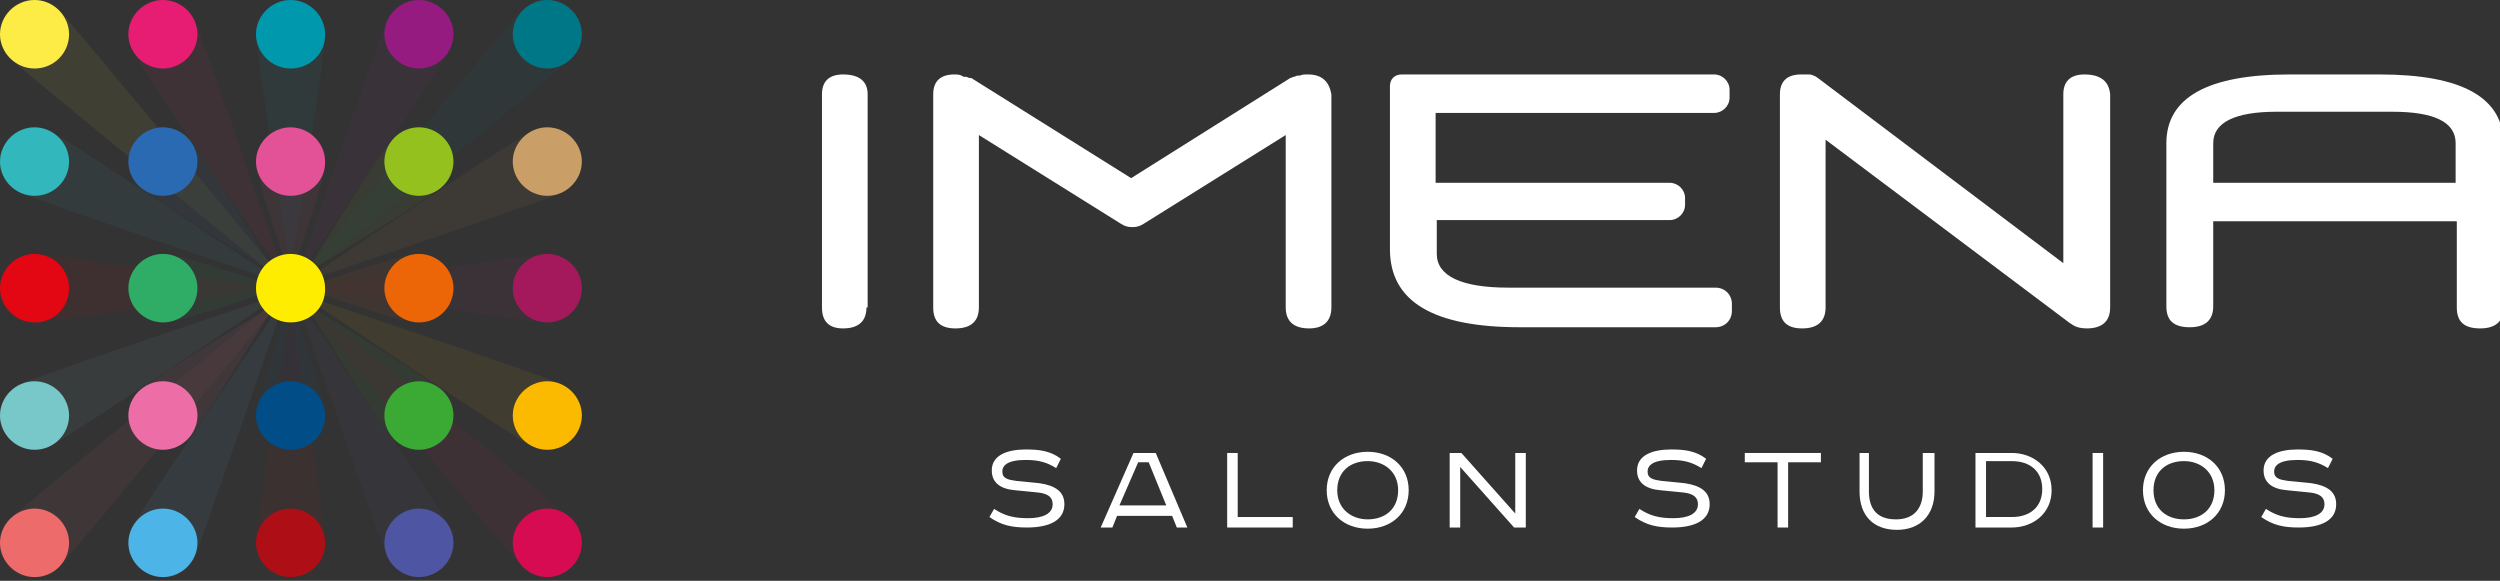 <svg width="198" height="46" viewBox="0 0 198 46" fill="none" xmlns="http://www.w3.org/2000/svg">
<rect x="0" y="0" width="198" height="46" fill="#333333" stroke="none"/>
<g clip-path="url(#clip0)">
<path d="M83.65 37.074C82.908 36.613 82.258 36.428 81.238 36.428C79.754 36.428 79.384 36.889 79.384 37.351C79.384 37.904 79.847 37.996 80.496 38.089L82.351 38.273C83.557 38.458 84.299 38.919 84.299 39.934C84.299 41.226 83.093 41.779 81.331 41.779C80.125 41.779 79.291 41.595 78.363 40.949L78.734 40.303C79.569 40.857 80.311 41.041 81.424 41.041C82.629 41.041 83.371 40.672 83.371 39.934C83.371 39.38 83.001 39.104 82.258 39.011L80.403 38.827C79.291 38.735 78.549 38.273 78.549 37.258C78.549 36.059 79.754 35.598 81.238 35.598C82.258 35.598 83.186 35.69 84.021 36.336L83.65 37.074Z" fill="white"/>
<path d="M91.534 35.875L94.038 41.779H93.203L92.832 40.857H88.473L88.102 41.779H87.175L89.772 35.875H91.534ZM88.659 40.026H92.368L90.978 36.613H90.143L88.659 40.026Z" fill="white"/>
<path d="M98.026 35.875V40.949H102.385V41.779H97.192V35.875H98.026Z" fill="white"/>
<path d="M108.321 41.871C106.466 41.871 105.075 40.672 105.075 38.827C105.075 36.981 106.466 35.782 108.321 35.782C110.176 35.782 111.568 36.981 111.568 38.827C111.568 40.672 110.176 41.871 108.321 41.871ZM108.321 41.133C109.713 41.133 110.733 40.303 110.733 38.827C110.733 37.35 109.62 36.52 108.321 36.52C106.93 36.52 105.91 37.35 105.91 38.827C105.91 40.303 107.023 41.133 108.321 41.133Z" fill="white"/>
<path d="M115.741 35.875L120.008 40.672V35.875H120.843V41.779H119.915L115.648 36.982V41.779H114.814V35.875H115.741Z" fill="white"/>
<path d="M134.755 37.074C134.013 36.613 133.364 36.428 132.344 36.428C130.86 36.428 130.489 36.889 130.489 37.351C130.489 37.904 130.953 37.996 131.602 38.089L133.457 38.273C134.662 38.458 135.405 38.919 135.405 39.934C135.405 41.226 134.199 41.779 132.436 41.779C131.231 41.779 130.396 41.595 129.469 40.949L129.84 40.303C130.674 40.857 131.417 41.041 132.529 41.041C133.735 41.041 134.477 40.672 134.477 39.934C134.477 39.38 134.106 39.104 133.364 39.011L131.509 38.827C130.396 38.735 129.654 38.273 129.654 37.258C129.654 36.059 130.86 35.598 132.344 35.598C133.364 35.598 134.291 35.69 135.126 36.336L134.755 37.074Z" fill="white"/>
<path d="M144.216 35.875V36.613H141.619V41.779H140.784V36.613H138.187V35.875H144.216Z" fill="white"/>
<path d="M148.018 35.875V38.919C148.018 40.303 148.667 41.134 150.152 41.134C151.636 41.134 152.284 40.211 152.284 38.919V35.875H153.212V38.919C153.212 40.857 152.006 41.964 150.244 41.964C148.389 41.964 147.276 40.857 147.276 38.919V35.875H148.018Z" fill="white"/>
<path d="M159.334 35.875C161.004 35.875 162.488 36.982 162.488 38.827C162.488 40.672 161.004 41.779 159.334 41.779H156.458V35.875H159.334ZM157.293 40.949H159.334C160.818 40.949 161.746 40.119 161.746 38.735C161.746 37.351 160.818 36.521 159.334 36.521H157.293V40.949Z" fill="white"/>
<path d="M166.568 35.875H165.734V41.779H166.568V35.875Z" fill="white"/>
<path d="M172.969 41.871C171.113 41.871 169.722 40.672 169.722 38.827C169.722 36.981 171.113 35.782 172.969 35.782C174.823 35.782 176.214 36.981 176.214 38.827C176.214 40.672 174.823 41.871 172.969 41.871ZM172.969 41.133C174.359 41.133 175.38 40.303 175.38 38.827C175.38 37.35 174.267 36.52 172.969 36.52C171.577 36.52 170.557 37.35 170.557 38.827C170.557 40.303 171.577 41.133 172.969 41.133Z" fill="white"/>
<path d="M184.376 37.074C183.634 36.613 182.985 36.428 181.965 36.428C180.481 36.428 180.11 36.889 180.11 37.351C180.11 37.904 180.574 37.996 181.223 38.089L183.078 38.273C184.284 38.458 185.026 38.919 185.026 39.934C185.026 41.226 183.82 41.779 182.058 41.779C180.852 41.779 180.018 41.595 179.09 40.949L179.461 40.303C180.296 40.857 181.038 41.041 182.151 41.041C183.356 41.041 184.098 40.672 184.098 39.934C184.098 39.38 183.727 39.104 182.985 39.011L181.131 38.827C180.018 38.735 179.275 38.273 179.275 37.258C179.275 36.059 180.481 35.598 181.965 35.598C182.985 35.598 183.913 35.69 184.748 36.336L184.376 37.074Z" fill="white"/>
<path d="M68.624 24.35C68.624 25.457 67.975 26.01 66.769 26.01C65.656 26.01 65.1 25.457 65.1 24.35V7.466C65.1 6.451 65.656 5.897 66.769 5.897C68.068 5.897 68.717 6.451 68.717 7.466V24.35H68.624Z" fill="white"/>
<path d="M103.591 5.897C103.313 5.897 103.128 5.897 102.942 5.99C102.849 5.99 102.849 5.99 102.756 5.99C102.664 5.99 102.571 6.082 102.478 6.082C102.385 6.082 102.293 6.174 102.2 6.174L89.586 14.109L77.065 6.267C76.972 6.174 76.879 6.174 76.786 6.174C76.694 6.174 76.601 6.082 76.508 6.082C76.415 6.082 76.415 6.082 76.323 6.082C76.044 5.897 75.859 5.897 75.581 5.897C74.468 5.897 73.911 6.451 73.911 7.466V24.35C73.911 25.457 74.468 26.01 75.673 26.01C76.879 26.01 77.528 25.457 77.528 24.35V10.695L88.751 17.707C89.03 17.891 89.307 17.984 89.586 17.984H89.771C90.049 17.984 90.328 17.891 90.606 17.707L101.829 10.695V24.35C101.829 25.457 102.478 26.01 103.684 26.01C104.797 26.01 105.446 25.457 105.446 24.35V7.466C105.261 6.451 104.704 5.897 103.591 5.897Z" fill="white"/>
<path d="M165.084 5.897C163.971 5.897 163.415 6.451 163.415 7.466V20.844L144.215 6.359C144.122 6.267 143.937 6.174 143.844 6.082C143.659 5.99 143.473 5.897 143.288 5.897C143.102 5.897 142.917 5.897 142.638 5.897C141.526 5.897 140.969 6.451 140.969 7.466V24.35C140.969 25.457 141.526 26.01 142.731 26.01C143.937 26.01 144.586 25.457 144.586 24.35V11.064L163.878 25.549C163.971 25.641 164.064 25.641 164.157 25.734C164.435 25.918 164.806 26.01 165.27 26.01C166.476 26.01 167.124 25.457 167.124 24.35V7.466C167.032 6.451 166.383 5.897 165.084 5.897Z" fill="white"/>
<path d="M188.457 5.897H181.316C174.823 5.897 171.577 7.743 171.577 11.341V24.258C171.577 25.365 172.133 25.918 173.432 25.918C174.638 25.918 175.287 25.365 175.287 24.258V17.522H194.579V24.35C194.579 25.457 195.135 26.01 196.434 26.01C197.64 26.01 198.289 25.457 198.289 24.35V11.433C198.289 7.743 195.042 5.897 188.457 5.897ZM175.287 14.57V11.341C175.287 9.68 177.049 8.85 180.295 8.85H189.478C192.817 8.85 194.486 9.68 194.486 11.341V14.478H175.287V14.57Z" fill="white"/>
<path d="M135.775 8.942C136.424 8.942 136.981 8.389 136.981 7.743V7.097C136.981 6.451 136.424 5.897 135.775 5.897H111.011C110.454 5.897 110.083 6.267 110.083 6.82V19.737C110.083 23.888 113.515 25.918 120.378 25.918H135.868C136.61 25.918 137.166 25.365 137.166 24.627V24.073C137.166 23.335 136.61 22.781 135.868 22.781H119.451C115.741 22.781 113.793 21.859 113.793 20.106V17.43H132.251C132.9 17.43 133.456 16.877 133.456 16.231V15.677C133.456 15.031 132.9 14.478 132.251 14.478H113.701V8.942H135.775Z" fill="white"/>
<g opacity="0.25">
<path opacity="0.25" d="M23.012 22.882C23.012 22.882 44.179 40.043 45.25 41.105C46.32 42.166 46.32 43.877 45.25 44.938C44.179 46 42.455 46 41.385 44.938C40.314 43.877 23.012 22.882 23.012 22.882Z" fill="#D60B52"/>
<path opacity="0.25" d="M23.012 24.356C23.012 24.356 20.276 41.459 20.276 42.992C20.276 44.467 21.525 45.705 23.012 45.705C24.498 45.705 25.747 44.467 25.747 42.992C25.806 41.459 23.012 24.356 23.012 24.356Z" fill="#AE0E16"/>
<path opacity="0.25" d="M23.011 22.882C23.011 22.882 1.844 40.043 0.773 41.105C-0.297 42.166 -0.297 43.877 0.773 44.938C1.844 46 3.568 46 4.638 44.938C5.709 43.877 23.011 22.882 23.011 22.882Z" fill="#ED6B6A"/>
<path opacity="0.25" d="M22.595 23.59C22.595 23.59 11.12 40.398 10.466 41.754C9.752 43.11 10.287 44.703 11.655 45.41C13.022 46.118 14.628 45.587 15.341 44.231C15.995 42.874 22.595 23.59 22.595 23.59Z" fill="#4CB4E7"/>
<path opacity="0.25" d="M23.486 23.59C23.486 23.59 34.962 40.398 35.616 41.754C36.33 43.11 35.794 44.703 34.427 45.41C33.059 46.118 31.454 45.587 30.74 44.231C30.027 42.874 23.486 23.59 23.486 23.59Z" fill="#4E55A2"/>
<path opacity="0.25" d="M23.012 21.349C23.012 21.349 20.276 4.246 20.276 2.713C20.276 1.238 21.525 0 23.012 0C24.498 0 25.747 1.238 25.747 2.713C25.806 4.187 23.012 21.349 23.012 21.349Z" fill="#0098AD"/>
<path opacity="0.25" d="M23.012 22.824C23.012 22.824 1.845 5.663 0.774 4.601C-0.296 3.54 -0.296 1.829 0.774 0.768C1.845 -0.294 3.569 -0.294 4.639 0.768C5.71 1.829 23.012 22.824 23.012 22.824Z" fill="#FCEC45"/>
<path opacity="0.25" d="M23.012 22.823C23.012 22.823 44.179 5.662 45.25 4.6C46.32 3.539 46.32 1.828 45.25 0.767C44.179 -0.295 42.455 -0.295 41.385 0.767C40.314 1.828 23.012 22.823 23.012 22.823Z" fill="#007787"/>
<path opacity="0.25" d="M22.595 22.116C22.595 22.116 11.12 5.308 10.466 3.952C9.752 2.595 10.287 1.003 11.655 0.295C13.022 -0.413 14.628 0.118 15.341 1.475C15.995 2.831 22.595 22.116 22.595 22.116Z" fill="#E71D73"/>
<path opacity="0.25" d="M23.486 22.116C23.486 22.116 34.962 5.308 35.616 3.952C36.33 2.595 35.794 1.003 34.427 0.295C33.059 -0.413 31.454 0.118 30.74 1.475C30.027 2.831 23.486 22.116 23.486 22.116Z" fill="#951B81"/>
<path opacity="0.25" d="M24.557 22.823C24.557 22.823 41.8 25.536 43.346 25.536C44.832 25.536 46.081 24.297 46.081 22.823C46.081 21.349 44.832 20.11 43.346 20.11C41.8 20.11 24.557 22.823 24.557 22.823Z" fill="#A3195B"/>
<path opacity="0.25" d="M23.784 23.295C23.784 23.295 40.73 34.677 42.098 35.326C43.465 36.033 45.071 35.503 45.784 34.146C46.498 32.79 45.963 31.198 44.595 30.49C43.227 29.782 23.784 23.295 23.784 23.295Z" fill="#FBBA00"/>
<path opacity="0.25" d="M24.023 22.823C24.023 22.823 31.693 25.536 33.179 25.536C34.666 25.536 35.914 24.297 35.914 22.823C35.914 21.349 34.666 20.11 33.179 20.11C31.693 20.11 24.023 22.823 24.023 22.823Z" fill="#EC6608"/>
<path opacity="0.25" d="M23.784 22.411C23.784 22.411 40.73 11.029 42.098 10.38C43.465 9.672 45.071 10.203 45.784 11.56C46.498 12.916 45.963 14.508 44.595 15.216C43.227 15.865 23.784 22.411 23.784 22.411Z" fill="#CA9E67"/>
<path opacity="0.25" d="M21.524 22.823C21.524 22.823 4.281 25.536 2.735 25.536C1.249 25.536 0 24.297 0 22.823C0 21.349 1.249 20.11 2.735 20.11C4.222 20.11 21.524 22.823 21.524 22.823Z" fill="#E30613"/>
<path opacity="0.25" d="M22.06 22.823C22.06 22.823 14.39 25.536 12.903 25.536C11.417 25.536 10.168 24.297 10.168 22.823C10.168 21.349 11.417 20.11 12.903 20.11C14.39 20.11 22.06 22.823 22.06 22.823Z" fill="#2FAC66"/>
<path opacity="0.25" d="M22.298 23.295C22.298 23.295 5.352 34.677 3.984 35.326C2.617 36.033 1.011 35.503 0.298 34.146C-0.416 32.79 0.119 31.198 1.487 30.49C2.854 29.782 22.298 23.295 22.298 23.295Z" fill="#78C7C9"/>
<path opacity="0.25" d="M22.298 22.411C22.298 22.411 5.352 11.029 3.984 10.38C2.617 9.672 1.011 10.203 0.298 11.56C-0.416 12.916 0.119 14.508 1.487 15.216C2.854 15.865 22.298 22.411 22.298 22.411Z" fill="#31B7BC"/>
<path opacity="0.25" d="M21.822 24.061C21.822 24.061 12.011 29.959 10.94 31.02C9.87 32.082 9.87 33.792 10.94 34.854C12.011 35.915 13.735 35.915 14.805 34.854C15.876 33.792 21.822 24.061 21.822 24.061Z" fill="#ED6EA7"/>
<path opacity="0.25" d="M23.012 23.826C23.012 23.826 20.276 31.434 20.276 32.908C20.276 34.383 21.525 35.621 23.012 35.621C24.498 35.621 25.747 34.383 25.747 32.908C25.806 31.434 23.012 23.826 23.012 23.826Z" fill="#004D88"/>
<path opacity="0.25" d="M24.2 24.061C24.2 24.061 34.011 29.959 35.081 31.02C36.151 32.082 36.151 33.792 35.081 34.854C34.011 35.915 32.287 35.915 31.216 34.854C30.146 33.792 24.2 24.061 24.2 24.061Z" fill="#3AAA35"/>
<path opacity="0.25" d="M21.822 21.643C21.822 21.643 12.011 15.746 10.94 14.684C9.87 13.623 9.87 11.912 10.94 10.851C12.011 9.789 13.735 9.789 14.805 10.851C15.876 11.912 21.822 21.643 21.822 21.643Z" fill="#2A6AB2"/>
<path opacity="0.25" d="M23.012 21.88C23.012 21.88 20.276 14.272 20.276 12.798C20.276 11.323 21.525 10.085 23.012 10.085C24.498 10.085 25.747 11.323 25.747 12.798C25.806 14.272 23.012 21.88 23.012 21.88Z" fill="#E35197"/>
<path opacity="0.25" d="M24.2 21.643C24.2 21.643 34.011 15.746 35.081 14.684C36.151 13.623 36.151 11.912 35.081 10.851C34.011 9.789 32.287 9.789 31.216 10.851C30.146 11.912 24.2 21.643 24.2 21.643Z" fill="#95C11F"/>
</g>
<path d="M43.346 45.705C41.86 45.705 40.611 44.467 40.611 42.992C40.611 41.518 41.86 40.279 43.346 40.279C44.833 40.279 46.082 41.518 46.082 42.992C46.082 44.467 44.833 45.705 43.346 45.705Z" fill="#D60B52"/>
<path d="M2.735 25.536C1.249 25.536 0 24.297 0 22.823C0 21.349 1.249 20.11 2.735 20.11C4.222 20.11 5.47 21.349 5.47 22.823C5.47 24.357 4.281 25.536 2.735 25.536Z" fill="#E30613"/>
<path d="M12.903 25.536C11.417 25.536 10.168 24.297 10.168 22.823C10.168 21.349 11.417 20.11 12.903 20.11C14.39 20.11 15.638 21.349 15.638 22.823C15.638 24.357 14.39 25.536 12.903 25.536Z" fill="#2FAC66"/>
<path d="M33.178 25.536C31.692 25.536 30.443 24.297 30.443 22.823C30.443 21.349 31.692 20.11 33.178 20.11C34.665 20.11 35.914 21.349 35.914 22.823C35.914 24.357 34.665 25.536 33.178 25.536Z" fill="#EC6608"/>
<path d="M43.346 25.536C41.86 25.536 40.611 24.297 40.611 22.823C40.611 21.349 41.86 20.11 43.346 20.11C44.833 20.11 46.082 21.349 46.082 22.823C46.082 24.357 44.833 25.536 43.346 25.536Z" fill="#A3195B"/>
<path d="M2.735 15.51C1.249 15.51 0 14.271 0 12.797C0 11.322 1.249 10.084 2.735 10.084C4.222 10.084 5.47 11.322 5.47 12.797C5.47 14.271 4.281 15.51 2.735 15.51Z" fill="#31B7BC"/>
<path d="M12.903 15.51C11.417 15.51 10.168 14.271 10.168 12.797C10.168 11.322 11.417 10.084 12.903 10.084C14.39 10.084 15.638 11.322 15.638 12.797C15.638 14.271 14.39 15.51 12.903 15.51Z" fill="#2A6AB2"/>
<path d="M43.346 15.51C41.86 15.51 40.611 14.271 40.611 12.797C40.611 11.322 41.86 10.084 43.346 10.084C44.833 10.084 46.082 11.322 46.082 12.797C46.082 14.271 44.833 15.51 43.346 15.51Z" fill="#CA9E67"/>
<path d="M2.735 45.705C1.249 45.705 0 44.467 0 42.992C0 41.518 1.249 40.279 2.735 40.279C4.222 40.279 5.47 41.518 5.47 42.992C5.47 44.467 4.281 45.705 2.735 45.705Z" fill="#ED6B6A"/>
<path d="M12.903 45.705C11.417 45.705 10.168 44.467 10.168 42.992C10.168 41.518 11.417 40.279 12.903 40.279C14.39 40.279 15.638 41.518 15.638 42.992C15.638 44.467 14.39 45.705 12.903 45.705Z" fill="#4CB4E7"/>
<path d="M23.011 45.705C21.524 45.705 20.275 44.467 20.275 42.992C20.275 41.518 21.524 40.279 23.011 40.279C24.497 40.279 25.746 41.518 25.746 42.992C25.805 44.467 24.556 45.705 23.011 45.705Z" fill="#AE0E16"/>
<path d="M33.178 45.705C31.692 45.705 30.443 44.467 30.443 42.992C30.443 41.518 31.692 40.279 33.178 40.279C34.665 40.279 35.914 41.518 35.914 42.992C35.914 44.467 34.665 45.705 33.178 45.705Z" fill="#4E55A2"/>
<path d="M2.735 35.621C1.249 35.621 0 34.383 0 32.908C0 31.434 1.249 30.195 2.735 30.195C4.222 30.195 5.47 31.434 5.47 32.908C5.47 34.383 4.281 35.621 2.735 35.621Z" fill="#78C7C9"/>
<path d="M12.903 35.621C11.417 35.621 10.168 34.383 10.168 32.908C10.168 31.434 11.417 30.195 12.903 30.195C14.39 30.195 15.638 31.434 15.638 32.908C15.638 34.383 14.39 35.621 12.903 35.621Z" fill="#ED6EA7"/>
<path d="M23.011 35.621C21.524 35.621 20.275 34.383 20.275 32.908C20.275 31.434 21.524 30.195 23.011 30.195C24.497 30.195 25.746 31.434 25.746 32.908C25.805 34.383 24.556 35.621 23.011 35.621Z" fill="#004D88"/>
<path d="M33.178 35.621C31.692 35.621 30.443 34.383 30.443 32.908C30.443 31.434 31.692 30.195 33.178 30.195C34.665 30.195 35.914 31.434 35.914 32.908C35.914 34.383 34.665 35.621 33.178 35.621Z" fill="#3AAA35"/>
<path d="M43.346 35.621C41.86 35.621 40.611 34.383 40.611 32.908C40.611 31.434 41.86 30.195 43.346 30.195C44.833 30.195 46.082 31.434 46.082 32.908C46.082 34.383 44.833 35.621 43.346 35.621Z" fill="#FBBA00"/>
<path d="M2.735 5.426C1.249 5.426 0 4.187 0 2.713C0 1.238 1.249 0 2.735 0C4.222 0 5.47 1.238 5.47 2.713C5.47 4.187 4.281 5.426 2.735 5.426Z" fill="#FCEC45"/>
<path d="M12.903 5.426C11.417 5.426 10.168 4.187 10.168 2.713C10.168 1.238 11.417 0 12.903 0C14.39 0 15.638 1.238 15.638 2.713C15.638 4.187 14.39 5.426 12.903 5.426Z" fill="#E71D73"/>
<path d="M23.011 5.426C21.524 5.426 20.275 4.187 20.275 2.713C20.275 1.238 21.524 0 23.011 0C24.497 0 25.746 1.238 25.746 2.713C25.805 4.187 24.556 5.426 23.011 5.426Z" fill="#0098AD"/>
<path d="M33.178 5.426C31.692 5.426 30.443 4.187 30.443 2.713C30.443 1.238 31.692 0 33.178 0C34.665 0 35.914 1.238 35.914 2.713C35.914 4.187 34.665 5.426 33.178 5.426Z" fill="#951B81"/>
<path d="M43.346 5.426C41.86 5.426 40.611 4.187 40.611 2.713C40.611 1.238 41.86 0 43.346 0C44.833 0 46.082 1.238 46.082 2.713C46.082 4.187 44.833 5.426 43.346 5.426Z" fill="#007787"/>
<path d="M33.178 15.51C31.692 15.51 30.443 14.271 30.443 12.797C30.443 11.322 31.692 10.084 33.178 10.084C34.665 10.084 35.914 11.322 35.914 12.797C35.914 14.271 34.665 15.51 33.178 15.51Z" fill="#95C11F"/>
<path d="M23.011 25.536C21.524 25.536 20.275 24.297 20.275 22.823C20.275 21.349 21.524 20.11 23.011 20.11C24.497 20.11 25.746 21.349 25.746 22.823C25.805 24.357 24.556 25.536 23.011 25.536Z" fill="#FFED00"/>
<path d="M23.011 15.51C21.524 15.51 20.275 14.271 20.275 12.797C20.275 11.322 21.524 10.084 23.011 10.084C24.497 10.084 25.746 11.322 25.746 12.797C25.805 14.271 24.556 15.51 23.011 15.51Z" fill="#E35197"/>
</g>
<defs>
<clipPath id="clip0">
<rect width="198" height="46" fill="white"/>
</clipPath>
</defs>
</svg>
